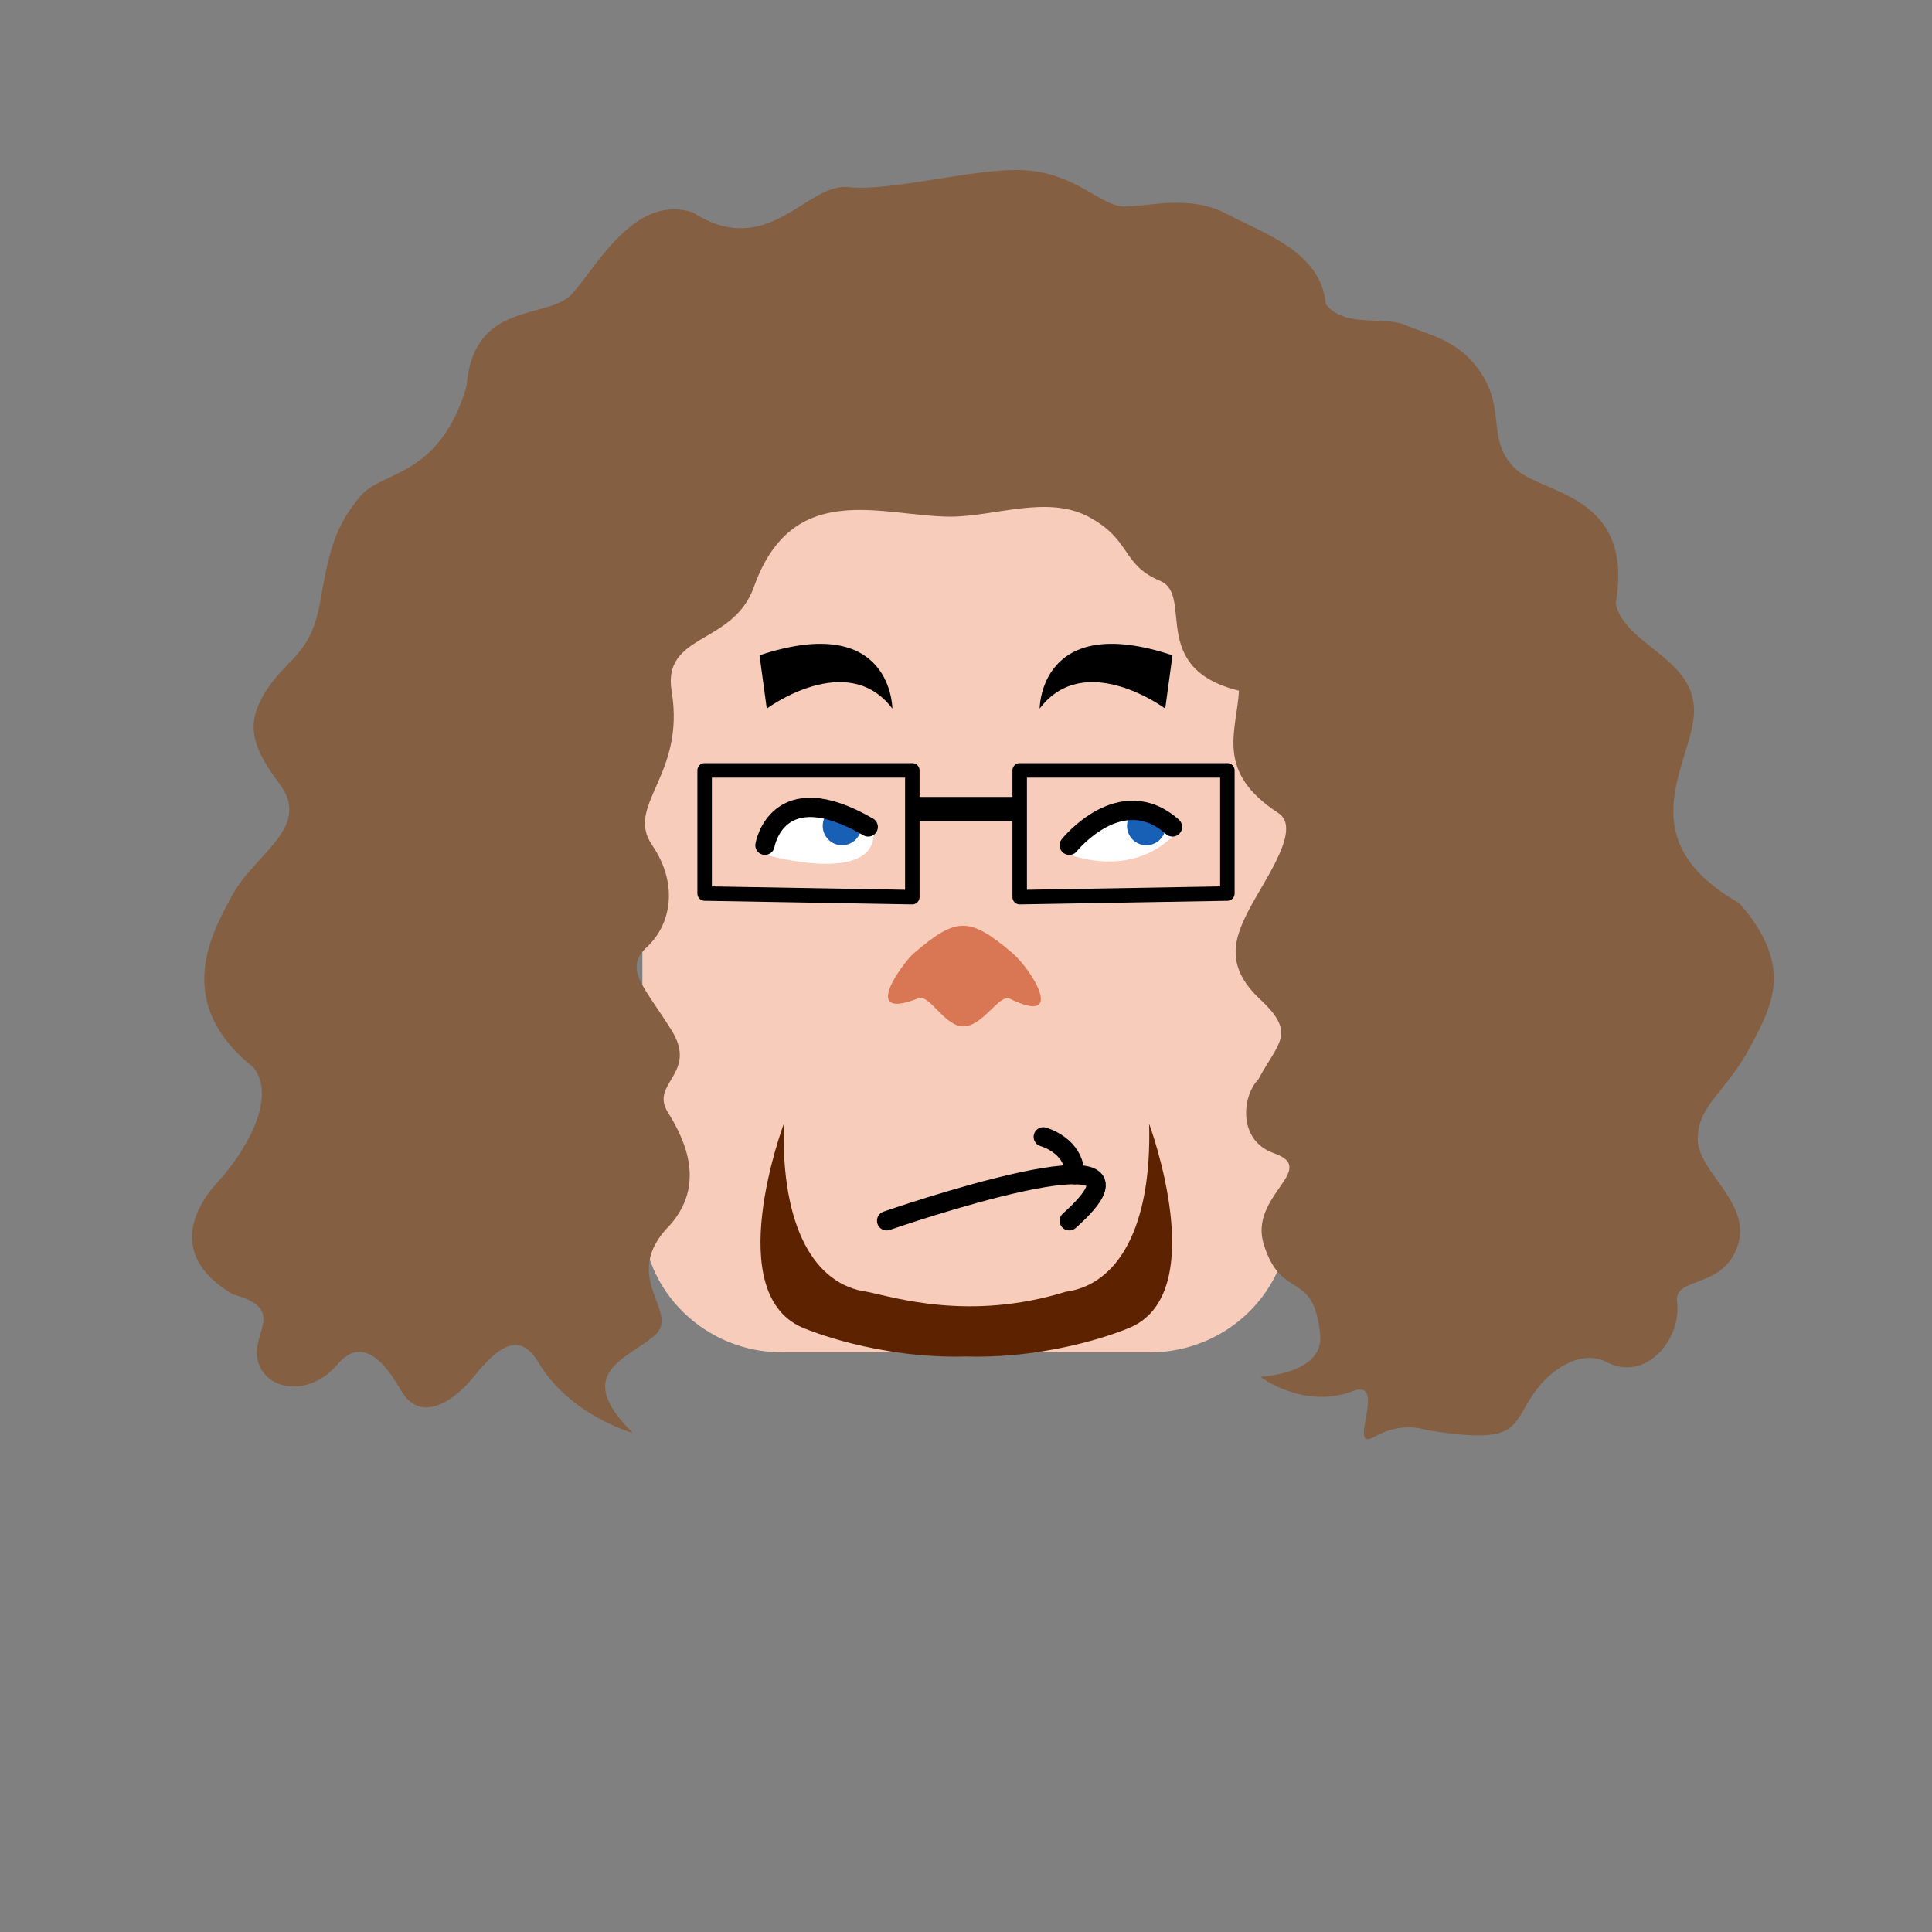 <?xml version="1.0" encoding="iso-8859-1"?><svg id="MegFaceSmug" version="1.1" xmlns="http://www.w3.org/2000/svg" xmlns:xlink="http://www.w3.org/1999/xlink" xml:space="preserve" x="0px" y="0px" viewbox="0 0 400 400" width="400" height="400" ><rect width="100%" height="100%" fill="#808080" stroke="none"/><g id="Face"><g  /><g  /><circle  cx="133.333" cy="173.238" r="20" class="SkinColor" fill="#F7CCBA"  /><circle  cx="266.667" cy="173.238" r="20" class="SkinColor" fill="#F7CCBA"  /><circle  fill="#D97755" cx="266.667" cy="173.238" r="10.146" /><circle  fill="#D97755" cx="133.333" cy="173.238" r="10.146" /><path  d="M266.991,139c-0.184-37-29.986-59-66.325-59H200h-0.667c-36.338,0-66.141,22-66.325,59H133v112.667    C133,267.315,145.976,280,161.982,280h76.036C254.024,280,267,267.315,267,251.667V139H266.991z" class="SkinColor" fill="#F7CCBA"  /></g><g id="Beard"><path  d="M237.914,232.667c0.588,21.514-6.496,33.333-17.278,34.781c-20.001,6.178-35.59,1.095-41.147,0     c-10.782-1.447-17.798-13.266-17.21-34.781c0,0-13.424,35.792,4.507,42.458c0,0,14.733,6.248,33.209,5.721     c18.663,0.527,33.311-5.721,33.311-5.721C251.236,268.459,237.914,232.667,237.914,232.667z" class="BeardColor" fill="#5D2300"  /></g><g id="Nose"><path  fill="#D97755" d="M209.45,197.18c-8.787-7.417-11.48-7.348-20.307,0.228c-2.039,1.75-11.393,14.217,1.026,9.26    c2.221-0.887,5.362,5.764,9.195,5.832c4.148,0.074,7.515-6.807,9.707-5.729C220.75,212.511,213.788,200.841,209.45,197.18z" /><path  fill="#D97755" d="M200,212.511" /></g><g id="Eyebrow"><path  d="M215.25,146.703c0,0,0-20.167,27.5-11.032l-1.5,11.032C241.25,146.703,224.583,134.37,215.25,146.703z" /><path  d="M184.75,146.703c0,0,0-20.167-27.5-11.032l1.5,11.032C158.75,146.703,175.417,134.37,184.75,146.703z" /></g><g id="Glass"><rect  x="188.508" y="165" width="22.984" height="5.033" /><polygon  fill="none" stroke="#000000" stroke-width="3" stroke-linecap="round" stroke-linejoin="round" stroke-miterlimit="10" points="254.115,159.5 211.115,159.5 211.115,185.75 254.115,185" /><polygon  fill="none" stroke="#000000" stroke-width="3" stroke-linecap="round" stroke-linejoin="round" stroke-miterlimit="10" points="145.885,159.5 188.885,159.5 188.885,185.75 145.885,185" /></g><g id="Hair"><path  fill="#845F41" d="M284.5,297.5c-5.833,3.333,3.064-12.29-4.506-9.449c-10.16,3.81-19.062-3.01-19.062-3.01      s13.042-0.502,12.415-8.528c-1.347-14.014-7.934-6.833-11.697-18.872c-3.157-10.1,11.568-15.566,2.099-18.881      c-7.524-2.634-6.622-11.816-3.2-15.334c4.013-7.526,7.975-9.405,0.45-16.426c-7.525-7.023-5.586-12.753-2.074-19.275      c3.511-6.52,10.532-16.268,5.741-19.392c-13.167-8.584-8.648-16.805-8.146-25.334c-19-4.665-9.205-19.74-16.354-22.75      c-8.087-3.406-5.819-8.503-14.852-13.286c-8.527-4.514-19.483,0-28.512,0c-14,0-32.686-8.026-40.71,14.547      c-4.321,12.153-19.043,9.497-17.031,21.654c2.883,17.433-9.705,23.509-4.061,31.787c5.644,8.277,3.817,16.618-1.073,21.133      s-0.57,8.134,5.073,17.165c5.643,9.029-4.511,10.98-0.75,17c3.763,6.02,7.731,14.972,0.583,23.25      c-11,11,2.333,18.125-3.309,23.015c-5.644,4.892-17.191,7.651-4.524,20.151c0,0-13.032-3.597-19.554-14.634      c-4.6-7.784-10.032-1.003-13.794,3.511c-3.763,4.515-10.639,9.313-14.652,2.29c-5.19-9.082-9.494-9.665-13.188-5.299      c-5.517,6.52-14.305,5.654-16.312-0.367c-2.007-6.02,6.333-11-5.258-14.181C35.484,260.5,39.483,250.85,45,244.83      c5.518-6.021,12.517-17.31,7.5-23.83c-17.016-13.5-8.513-27.976-4.5-35.5c4.704-8.821,16.789-14.184,9.773-23.358      c-6.52-8.528-6.294-13.086-3.01-18.562c4.514-7.524,9.531-7.524,11.537-19.061c2.007-11.535,3.352-15.832,8.367-21.852      C79.057,97.4,91,99,96.594,80C98,62,113.398,66.39,118.47,60.811c5.014-5.518,12.969-20.823,25.009-16.811      c15.521,10,23.647-6.264,32.176-5.26c8.528,1.002,26.132-3.966,36.117-3.512c11.037,0.502,16.051,7.526,21.068,7.526      c5.018,0,13.544-2.51,21.069,1.504C261.434,48.272,273.5,52,274.5,63c4.014,5.017,12.015,2.326,16.531,4.332      c4.515,2.008,12.039,3.009,16.554,11.537c3.71,7.01,0.501,12.541,6.02,18.059C319.123,102.446,338.5,102,334.5,125      c2.006,8.528,15.724,11.054,16.224,21.588c0.501,10.534-14.724,26.649,9.385,40.411c11.391,13,6.758,21.208,2.391,29.5      c-5.017,9.533-11,12.257-11,19.28c0,7.024,11.262,13.144,8.253,22.173c-3.01,9.029-13.203,6.246-12.542,11.536      c1.001,8.022-6.68,16.681-14.547,12.54c-5.031-2.647-11.199,1.028-14.852,6.085c-5.106,7.069-2.646,11.219-22.642,7.94      C295.17,296.056,290.333,294.167,284.5,297.5z" /></g><g id="Top"><path  fill="none" stroke="#000000" stroke-width="4" stroke-linecap="round" stroke-miterlimit="10" d="M183.568,252.75   c0,0,61.932-21.5,37.811,0" /><path  fill="#FFFFFF" d="M222.063,177.125c0,0,13,5,21.813-5.125c0,0-2.026-6.231-12.263-3.866    C221.375,170.5,218.982,176.312,222.063,177.125z" /><circle  cx="237.333" cy="171" r="4" class="EyeColor" fill="#1860B5"  /><path  fill="none" stroke="#000000" stroke-width="4" stroke-linecap="round" stroke-miterlimit="10" d="M221.378,175    c0,0,10.686-13.333,21.372-3.79" /><path  fill="#FFFFFF" d="M159.063,177.125c0,0,22.563,6.259,21.813-5.125c0,0-2.026-6.231-12.263-3.866    C158.375,170.5,155.982,176.312,159.063,177.125z" /><circle  cx="174.333" cy="171" r="4" class="EyeColor" fill="#1860B5"  /><path  fill="none" stroke="#000000" stroke-width="4" stroke-linecap="round" stroke-miterlimit="10" d="M158.378,175    c0,0,2.497-14.75,21.372-3.79" /><path  fill="none" stroke="#000000" stroke-width="4" stroke-linecap="round" stroke-miterlimit="10" d="M216,235.375    c0,0,6.5,1.764,6.5,7.819" /></g></svg>